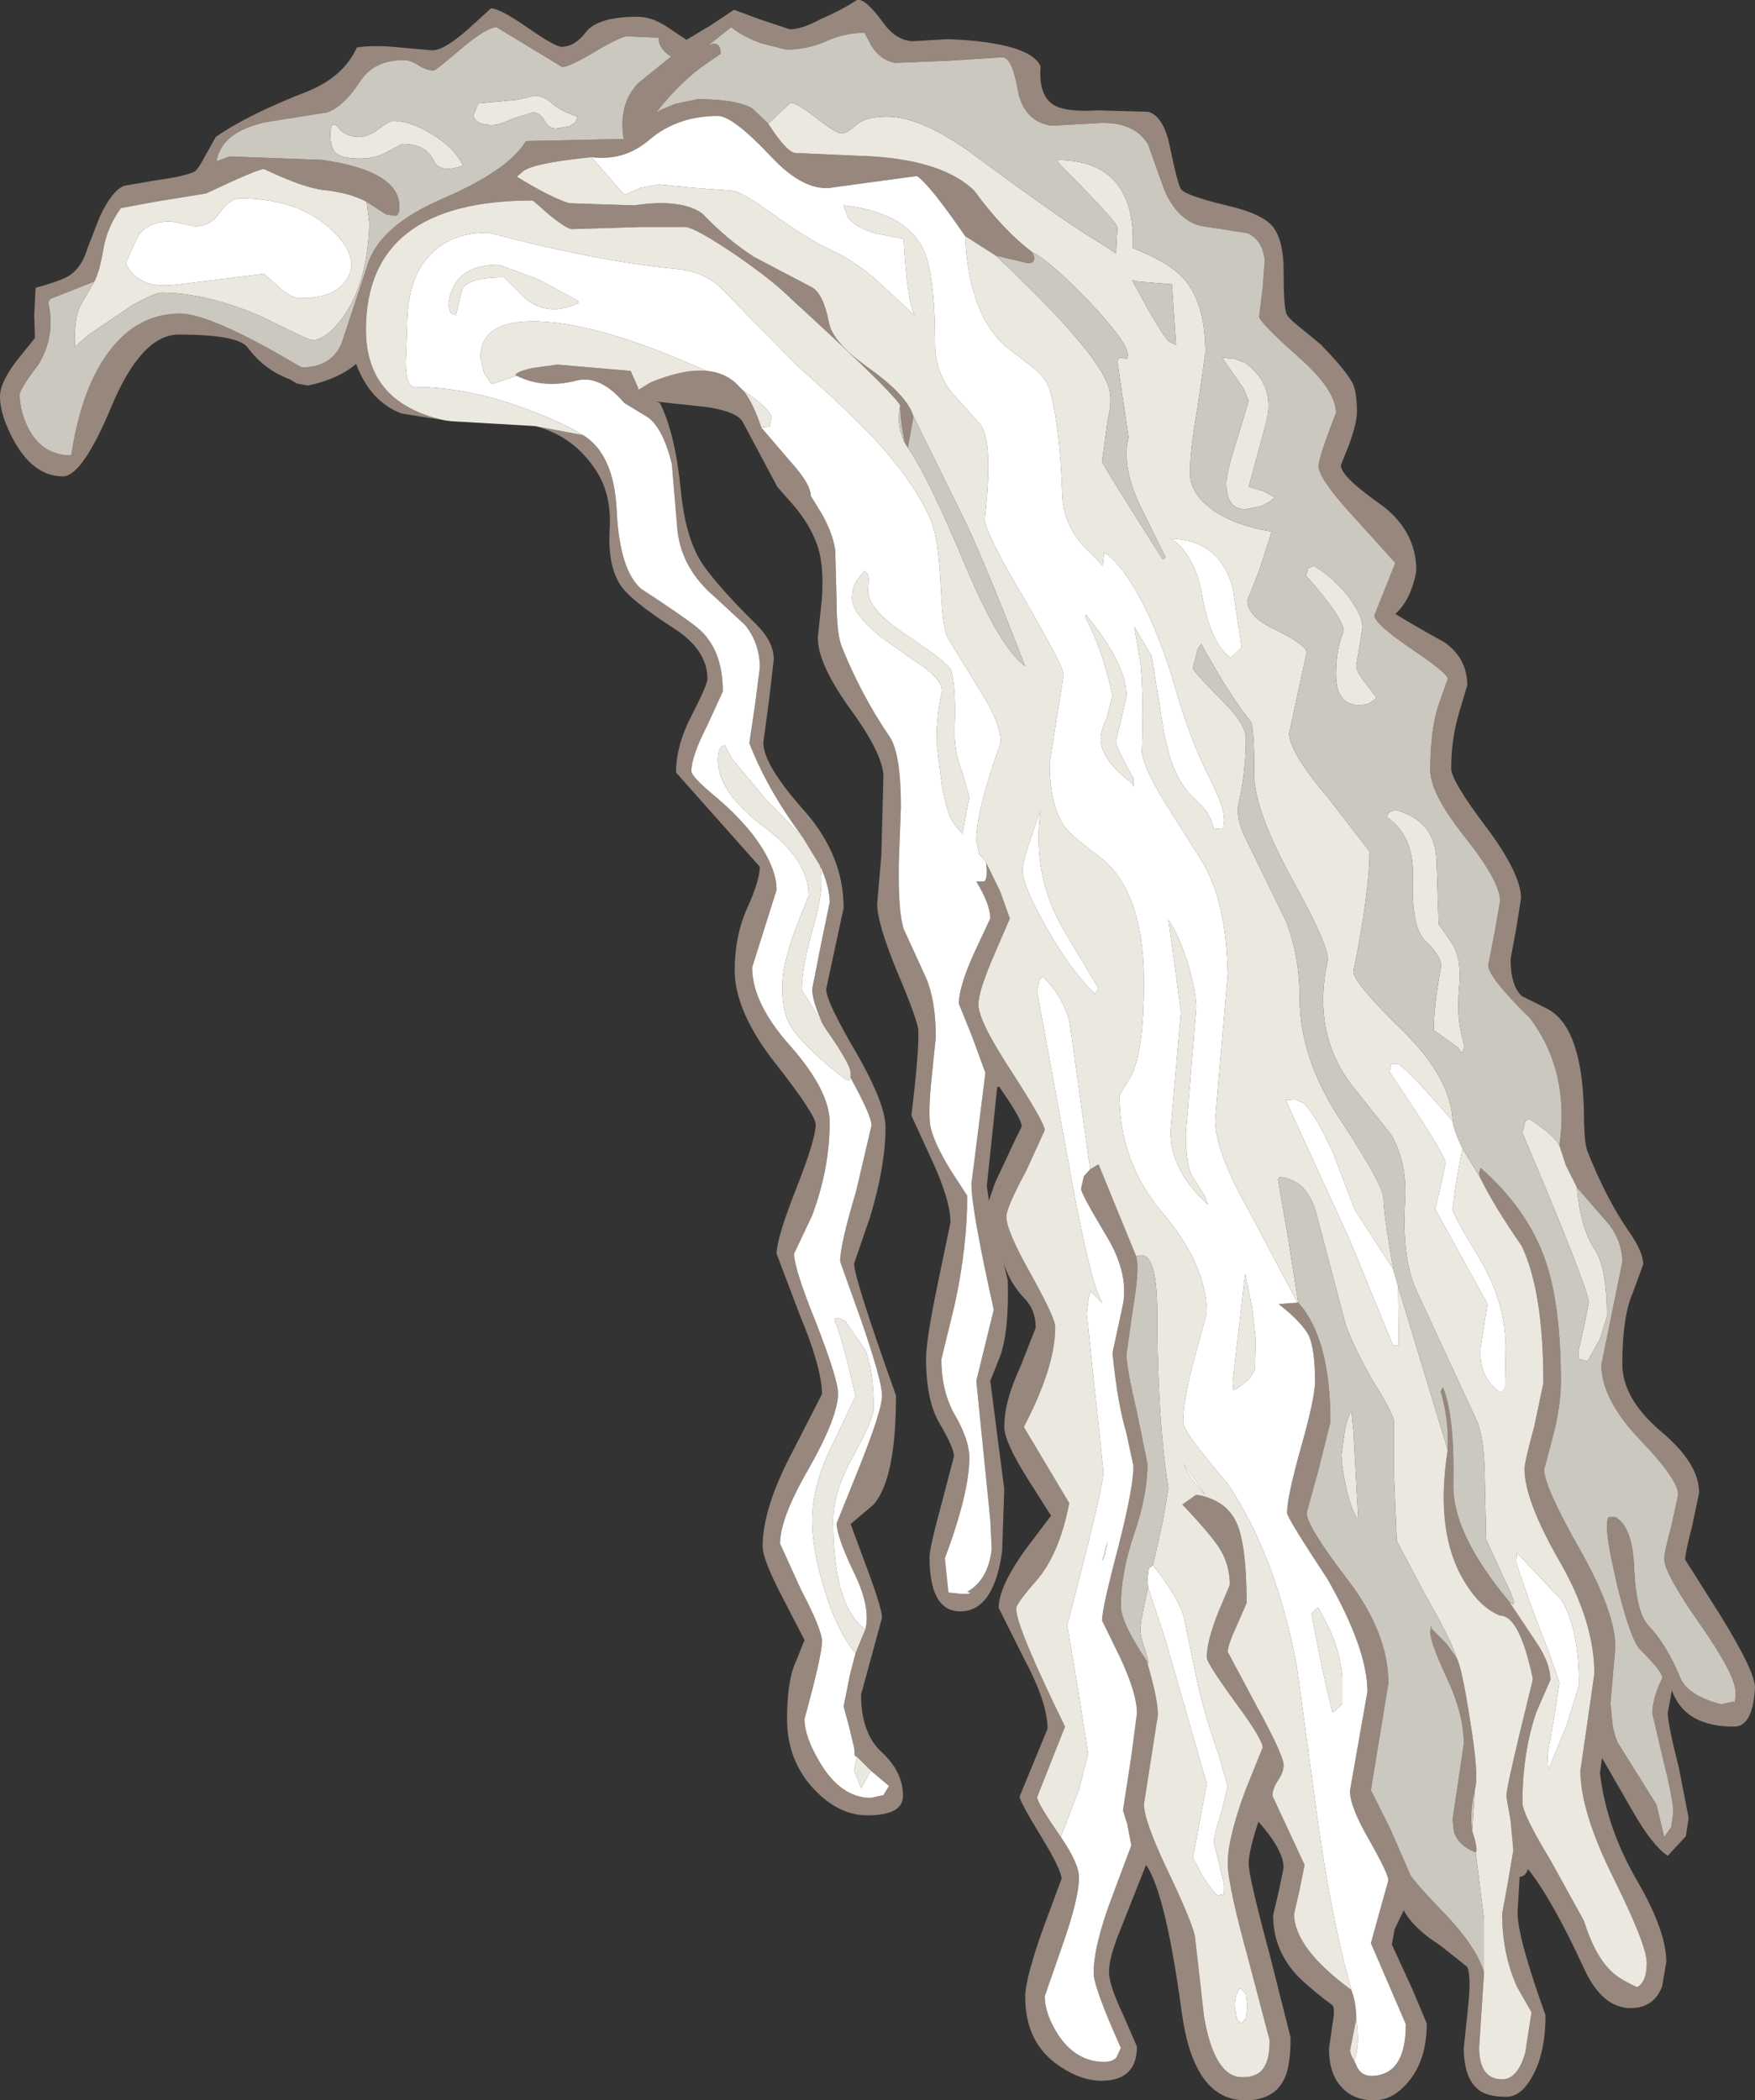 <?xml version="1.0" encoding="UTF-8" standalone="no"?>
<svg xmlns:ffdec="https://www.free-decompiler.com/flash" xmlns:xlink="http://www.w3.org/1999/xlink" ffdec:objectType="shape" height="150.35px" width="125.65px" xmlns="http://www.w3.org/2000/svg">
  <rect width="100%" height="100%" fill="#333333" stroke="none"/>
  <g transform="matrix(1.0, 0.0, 0.0, 1.0, 58.9, 52.1)">
    <path d="M-27.0 -22.0 L-30.15 -22.5 Q-32.4 -23.35 -33.4 -26.05 -34.7 -24.95 -36.85 -24.5 L-37.65 -24.65 -38.15 -24.95 Q-39.95 -25.6 -41.15 -27.2 -41.8 -28.15 -46.1 -28.15 -48.75 -28.15 -50.9 -23.05 -53.0 -18.0 -54.4 -18.0 -56.45 -18.0 -57.85 -20.45 -58.9 -22.35 -58.9 -23.7 -58.9 -24.75 -57.65 -26.35 L-56.4 -27.9 -56.45 -29.55 -56.35 -31.5 Q-54.9 -31.9 -54.25 -32.2 -53.1 -32.75 -52.65 -34.3 L-51.75 -36.6 Q-50.85 -38.5 -50.0 -38.8 L-47.7 -39.2 Q-45.8 -39.45 -45.0 -39.8 -44.75 -39.9 -44.15 -41.05 L-43.45 -42.3 Q-41.15 -43.9 -36.9 -45.55 -34.3 -46.6 -33.35 -48.7 -32.15 -48.9 -30.25 -48.7 L-28.0 -48.5 Q-27.15 -48.45 -25.4 -50.0 L-23.75 -51.5 Q-23.1 -51.5 -21.1 -50.1 -19.15 -48.75 -18.7 -48.75 -17.75 -48.75 -16.95 -49.8 -16.1 -50.9 -13.25 -50.9 -12.15 -50.9 -10.95 -50.05 L-9.75 -49.25 -8.0 -50.3 -6.35 -51.4 -4.45 -50.7 -2.35 -50.0 Q-1.5 -50.0 -0.1 -50.75 1.3 -51.35 2.45 -52.1 3.05 -52.25 4.35 -50.45 5.25 -49.2 6.45 -49.15 L9.0 -49.3 Q14.85 -49.05 15.6 -47.35 15.45 -45.35 16.45 -44.65 17.3 -44.05 19.65 -44.2 L23.3 -44.1 Q24.45 -43.8 24.9 -41.4 25.45 -38.75 25.7 -38.5 26.2 -38.05 28.9 -37.4 31.5 -36.8 32.25 -35.85 33.0 -34.85 33.0 -32.75 33.0 -30.2 33.2 -29.65 33.3 -29.35 34.25 -28.6 L35.65 -27.45 Q37.5 -25.55 37.95 -24.65 38.25 -24.0 38.25 -22.6 38.25 -21.85 37.7 -20.3 L37.1 -18.8 Q37.1 -18.0 39.8 -16.1 42.5 -14.2 42.5 -11.25 42.15 -9.2 41.0 -8.15 42.3 -7.35 44.55 -6.1 46.15 -4.95 46.15 -3.05 L45.6 -1.2 Q45.0 0.75 45.0 2.9 45.0 3.8 47.5 7.1 50.0 10.45 50.0 12.2 L49.65 14.4 49.25 16.55 Q49.25 18.45 50.05 19.2 L51.75 20.05 Q54.35 21.25 54.5 27.4 54.5 29.65 54.75 30.3 56.05 33.6 57.65 35.95 58.75 37.5 58.75 38.4 L58.0 40.45 Q57.25 42.15 57.25 45.55 57.25 48.0 60.0 50.35 62.75 52.65 62.75 54.75 L62.25 57.15 Q61.75 59.05 61.75 59.55 L64.25 63.5 Q66.75 67.55 66.75 68.7 66.6 71.5 65.25 71.5 61.7 71.5 60.8 68.9 L60.5 70.55 Q60.55 71.5 61.3 74.45 L62.0 78.05 61.8 79.35 60.5 80.75 Q59.4 80.0 58.05 77.65 L55.8 73.75 55.65 74.8 Q56.1 78.75 58.35 82.6 60.4 86.15 60.4 88.35 L60.1 90.1 Q59.5 91.65 57.85 91.65 55.8 91.65 54.5 88.8 52.25 83.9 50.5 81.7 50.3 82.25 49.9 82.25 L49.75 84.8 Q49.75 86.6 51.75 92.15 51.75 94.9 50.8 96.55 50.0 98.0 48.95 98.0 47.75 98.0 47.1 97.6 45.9 96.8 45.9 94.5 L46.2 91.65 Q46.45 89.4 46.15 88.7 L44.2 87.15 Q42.3 85.95 41.6 84.65 L40.95 86.0 40.75 87.1 42.2 90.25 43.25 92.75 Q43.25 95.35 41.95 96.9 40.85 98.25 39.5 98.25 37.95 98.25 37.1 97.25 36.25 96.3 36.25 94.55 L36.5 92.8 Q36.7 91.7 36.5 91.45 35.15 90.45 34.15 89.5 32.25 87.6 32.25 85.0 L32.65 83.3 33.0 81.6 Q33.0 80.35 31.2 78.3 30.5 80.4 30.5 81.3 30.5 82.25 32.0 87.8 L33.5 93.75 Q33.5 95.7 33.1 96.6 32.4 98.25 30.25 98.25 26.55 98.25 25.7 91.9 24.55 83.4 23.15 81.4 L21.25 86.2 Q20.5 88.05 20.5 89.05 20.5 90.0 21.5 92.1 L22.5 94.4 Q22.5 96.85 19.95 96.85 18.5 96.85 16.95 95.8 14.5 94.15 14.5 90.85 14.5 89.55 15.8 85.9 L17.1 82.4 Q17.1 81.75 15.6 79.3 14.1 76.85 14.1 76.5 L16.1 71.65 Q16.1 69.75 14.35 66.5 L12.6 63.0 Q12.6 61.5 14.5 58.85 L16.35 56.4 14.7 53.8 Q13.0 51.1 13.0 50.05 13.0 48.2 14.15 45.75 L15.25 42.95 Q15.25 41.65 14.45 40.85 13.4 39.75 12.95 38.3 L13.25 39.55 Q13.35 43.2 12.7 45.0 L12.0 46.75 12.5 50.65 13.0 54.5 12.85 58.95 Q12.25 63.25 9.85 63.25 7.65 63.25 7.65 59.35 7.65 58.7 8.55 55.4 L9.4 52.15 Q9.4 51.55 8.4 49.85 7.4 48.2 7.4 45.15 7.4 43.8 8.3 39.5 L9.15 35.4 Q9.15 33.8 7.75 30.8 L6.35 27.75 Q6.9 23.25 6.85 21.7 6.85 21.05 5.35 17.5 3.9 14.0 3.9 12.6 L4.2 9.15 4.35 3.4 Q4.25 1.75 1.9 -1.45 -0.35 -4.6 -0.35 -6.45 L-0.05 -9.3 Q0.1 -11.75 -0.4 -13.1 -0.9 -14.55 -2.15 -16.0 L-3.25 -17.25 -5.7 -21.85 Q-6.05 -22.6 -8.2 -22.95 L-11.9 -23.35 -11.65 -23.25 Q-10.55 -21.05 -10.15 -16.95 -9.8 -13.35 -8.45 -11.5 -7.2 -9.8 -4.75 -7.4 -3.5 -6.15 -3.5 -4.9 L-3.85 -1.9 -4.25 1.05 Q-4.25 2.65 -1.35 5.9 1.5 9.1 1.5 12.9 L0.25 18.7 Q0.25 19.6 2.4 23.25 4.5 26.9 4.5 28.6 4.5 31.35 3.4 35.0 L2.25 38.35 Q2.25 39.4 5.25 47.8 5.25 53.75 3.65 55.6 L2.0 57.0 3.15 60.1 Q4.25 63.05 4.25 63.7 L2.75 69.2 Q2.75 72.0 4.25 73.35 5.75 74.75 5.75 76.45 5.75 77.85 3.2 77.85 1.15 77.85 -0.6 76.0 -2.55 73.95 -2.55 70.95 -2.55 68.15 -1.9 66.8 L-1.3 65.3 -2.8 62.4 Q-4.3 59.55 -4.3 58.6 -4.3 55.85 -2.15 51.8 L-0.05 47.7 Q-0.05 45.85 -1.65 42.0 L-3.3 37.65 Q-3.3 36.55 -1.9 33.0 -0.5 29.45 -0.5 28.4 -0.5 27.7 -3.4 24.0 -6.3 20.3 -6.3 17.35 -6.3 14.9 -5.4 12.9 -4.5 10.9 -4.5 9.95 L-10.5 3.2 Q-10.5 1.25 -9.35 -0.95 -8.25 -3.1 -8.25 -3.5 -8.25 -5.6 -10.7 -7.15 -13.8 -9.15 -14.5 -10.25 -15.4 -11.65 -15.25 -14.2 -15.1 -16.75 -16.25 -18.45 -17.85 -20.9 -20.6 -21.6 L-17.15 -20.95 Q-14.95 -19.6 -14.75 -15.6 -14.55 -11.3 -13.0 -9.95 -10.0 -8.0 -8.95 -7.15 -7.15 -5.65 -7.15 -2.6 L-8.25 -0.2 Q-9.4 2.05 -9.4 3.1 -9.4 3.5 -7.65 4.95 -6.15 6.2 -5.0 7.65 -3.3 9.9 -3.3 11.6 L-5.05 17.15 Q-5.05 19.75 -2.25 22.85 0.5 26.0 0.5 28.25 0.5 31.55 -0.75 34.9 L-2.05 37.65 Q-2.05 38.7 -0.45 42.65 1.1 46.65 1.1 47.65 1.1 49.3 -0.95 52.95 -3.05 56.55 -3.05 58.4 L-1.55 61.7 Q-0.05 64.55 -0.05 65.4 -0.05 66.4 -1.3 70.95 -1.3 72.25 -0.15 74.15 1.35 76.6 3.45 76.6 L4.35 76.4 4.75 75.75 3.45 74.65 2.45 73.65 2.3 73.6 2.25 73.0 1.9 71.55 1.5 70.05 1.95 67.8 2.35 66.25 3.05 64.55 Q3.45 63.0 2.3 60.6 1.0 57.9 1.0 56.95 L2.65 52.85 Q4.25 48.85 4.25 47.8 4.25 46.75 2.75 42.4 L1.25 38.2 Q1.25 37.0 2.4 33.15 L3.5 28.45 Q3.5 27.8 2.0 25.05 L2.0 24.7 Q2.0 24.1 0.25 21.6 L0.0 21.2 Q-0.75 19.55 -0.75 18.7 L-0.1 15.4 0.5 12.5 Q0.5 11.35 -0.2 9.85 L-1.45 7.8 Q-3.95 4.45 -5.25 1.1 L-4.85 -1.6 -4.5 -4.3 Q-4.5 -6.05 -5.55 -7.35 L-7.65 -9.3 Q-10.1 -11.35 -10.4 -14.15 L-10.8 -18.9 Q-11.45 -21.5 -12.55 -22.25 L-14.2 -23.25 Q-15.95 -25.3 -17.65 -24.85 -20.0 -24.25 -21.9 -25.2 L-22.0 -25.25 Q-21.9 -25.5 -20.8 -25.75 L-19.0 -26.0 -13.75 -25.55 -13.2 -24.3 -13.2 -24.2 -12.25 -24.75 Q-9.95 -25.7 -8.3 -25.55 -7.15 -25.45 -6.3 -24.75 L-5.65 -24.1 Q-4.95 -23.2 -4.4 -21.5 L-2.3 -19.05 Q-0.85 -17.45 -0.85 -16.6 L-0.05 -15.3 Q0.75 -13.85 0.9 -12.7 L1.0 -8.95 Q1.0 -6.8 1.35 -5.85 2.75 -2.35 4.8 0.65 5.6 1.85 5.6 5.65 L5.45 9.7 Q5.4 13.2 5.8 14.4 L7.4 17.9 Q8.1 19.55 8.1 22.15 L7.8 25.05 Q7.55 27.45 7.7 28.45 7.9 29.6 9.15 31.65 L10.35 33.5 Q10.35 37.15 9.45 41.3 L8.5 45.2 Q8.5 47.55 9.5 49.25 10.5 51.0 10.5 52.25 10.5 54.75 8.75 59.45 L9.0 61.9 9.95 62.0 Q10.95 62.0 10.35 61.85 11.85 61.0 12.1 58.8 L12.0 56.7 11.0 46.75 12.25 41.65 Q10.65 34.5 10.65 32.65 L11.15 28.7 11.65 24.7 10.7 22.1 9.75 19.75 Q9.75 18.5 10.9 16.0 L12.0 13.65 Q12.0 12.65 11.0 11.0 L11.55 11.0 Q11.75 10.9 11.75 10.25 L11.7 9.65 12.7 11.7 13.4 13.65 12.3 16.2 Q11.15 18.85 11.15 19.8 11.15 21.0 13.55 24.65 15.9 28.3 15.9 28.8 L14.55 31.75 Q13.15 34.35 13.15 35.0 13.15 36.0 14.9 39.1 16.65 42.25 16.65 42.9 16.65 45.75 14.4 50.05 L17.65 55.5 Q16.95 59.15 15.3 61.05 13.85 62.7 13.85 63.05 13.85 64.35 17.35 71.5 L15.35 76.55 Q15.35 76.95 17.05 79.4 18.35 81.3 18.35 82.3 18.35 83.8 17.15 87.2 L15.9 90.8 Q15.9 92.05 16.85 93.55 18.15 95.5 20.15 95.5 20.8 95.5 21.05 95.15 L21.35 94.5 Q19.4 90.15 19.4 89.15 19.4 87.15 20.75 83.6 L22.1 80.0 21.8 78.45 21.5 77.5 22.1 73.6 22.5 70.55 Q22.5 69.1 21.25 66.45 L20.0 63.9 Q20.0 63.05 21.15 58.7 22.25 54.4 22.25 52.85 L21.75 50.5 Q21.1 48.35 20.75 44.75 L21.45 41.5 Q22.0 39.15 20.3 36.35 18.5 33.35 18.5 33.0 L18.7 32.1 19.15 31.6 19.75 31.25 22.45 37.85 22.45 37.9 22.5 38.15 Q22.65 38.95 22.2 41.65 L21.75 44.85 Q21.75 45.8 22.5 49.0 L23.25 52.7 Q23.25 54.95 22.3 57.7 21.35 60.5 21.35 62.85 21.35 64.05 23.2 66.8 24.0 69.5 24.0 70.65 L23.5 73.85 23.0 77.05 Q23.0 78.2 24.6 81.6 26.4 85.35 26.65 86.5 L27.3 92.25 Q28.05 96.6 30.05 96.6 31.3 96.6 31.7 95.7 32.0 95.15 32.0 93.95 L30.5 88.25 Q29.0 82.8 29.0 81.3 29.0 79.5 30.25 76.1 L31.5 73.0 Q31.5 72.4 29.5 69.7 27.5 66.95 27.5 66.55 27.5 65.35 28.35 63.25 L29.15 61.35 Q29.15 59.95 28.45 58.8 27.8 57.75 25.75 55.6 L26.75 54.9 Q28.9 55.25 29.65 56.95 30.35 58.55 30.35 62.65 L29.7 64.15 Q29.0 65.65 29.0 66.15 L31.0 69.9 Q33.0 73.55 33.0 74.25 33.0 74.75 32.6 75.35 32.2 75.95 32.2 76.45 L34.5 81.4 34.15 83.15 33.75 84.9 Q33.75 87.35 37.85 90.35 38.2 91.25 38.2 92.45 L37.75 94.7 37.85 95.05 38.05 95.4 38.3 95.95 Q38.65 96.5 39.25 96.5 41.75 96.5 41.75 92.8 L39.25 87.0 40.5 82.5 Q40.5 82.05 39.15 79.65 37.75 77.25 37.75 76.1 L39.0 69.0 Q39.0 65.95 36.15 60.95 33.25 56.55 33.25 56.2 33.25 55.05 34.25 51.5 35.25 47.95 35.25 46.8 35.25 44.5 34.8 43.5 34.3 42.55 32.65 41.25 L34.0 41.15 34.05 41.15 Q36.35 43.7 36.35 49.7 L35.5 53.1 34.65 56.2 Q34.65 57.15 37.6 61.0 40.5 64.8 40.5 68.4 L39.25 76.05 40.65 78.85 42.0 81.95 Q42.0 82.25 44.3 84.65 46.8 87.2 47.35 89.1 L47.0 94.45 Q47.0 96.75 48.65 96.75 49.75 96.75 50.3 94.85 L50.75 91.95 49.7 90.1 Q48.65 87.75 48.65 84.9 L49.05 82.7 49.45 80.35 49.25 78.2 48.95 76.5 Q48.95 75.95 49.9 72.0 L50.85 68.1 Q49.9 63.55 48.5 63.55 47.1 63.0 46.0 61.2 43.8 57.7 44.75 51.7 44.85 49.55 44.25 47.5 L44.4 47.2 Q45.25 49.2 45.15 54.2 45.1 57.7 49.15 62.55 L51.15 65.55 Q52.1 67.0 52.1 68.15 L51.1 70.45 Q50.1 73.35 50.1 76.95 50.1 77.75 52.1 81.05 L54.5 85.4 Q55.3 87.95 56.5 89.05 57.0 89.55 58.3 90.15 59.0 89.8 59.0 88.4 59.0 87.15 56.65 82.4 54.25 77.6 54.25 74.65 L54.75 71.2 55.25 67.7 Q55.25 64.0 52.75 59.65 50.25 55.3 50.25 53.05 50.25 52.55 50.95 50.0 L51.6 46.9 Q51.6 40.35 50.05 37.1 48.05 34.2 47.1 32.25 L47.0 31.9 47.1 31.5 Q50.5 34.5 51.75 38.15 52.85 41.35 52.85 46.8 52.85 48.6 52.25 50.85 L51.65 53.1 Q51.65 54.3 54.2 58.8 56.75 63.3 56.75 65.8 L56.4 69.85 56.55 71.35 Q56.75 72.45 57.05 72.85 L59.7 77.1 60.25 79.4 60.75 78.7 60.9 77.65 Q60.9 76.75 60.15 73.75 L59.4 70.55 Q59.4 69.5 60.1 68.05 60.25 67.7 58.5 65.95 57.85 65.25 56.95 61.65 56.15 58.3 56.15 57.2 56.15 56.55 56.3 56.5 L56.75 56.5 Q58.0 57.2 58.1 60.2 58.25 63.4 59.15 64.3 60.4 65.6 61.4 68.0 61.95 69.3 64.35 69.9 L65.2 69.7 Q65.35 70.0 65.35 69.0 65.35 67.8 62.8 64.15 60.25 60.5 60.25 59.5 60.25 59.0 60.75 57.2 L61.25 54.9 Q61.25 53.8 58.5 50.95 55.75 48.05 55.75 45.6 L57.25 38.25 Q57.25 36.8 56.3 35.55 L54.0 32.9 53.2 31.3 52.75 29.9 Q53.5 24.6 50.65 20.8 47.65 17.85 47.65 17.0 L48.1 14.7 48.5 12.4 Q48.5 11.0 46.0 7.85 43.5 4.7 43.5 3.05 43.5 0.0 44.15 -1.8 L44.75 -3.5 Q44.75 -3.9 42.15 -5.65 39.5 -7.45 39.5 -8.05 L41.0 -11.8 38.25 -14.85 Q35.5 -17.8 35.5 -18.75 35.5 -19.3 36.75 -22.55 36.75 -24.2 34.0 -26.6 31.25 -29.05 31.25 -29.45 L31.5 -31.45 31.65 -33.45 Q31.5 -34.9 30.45 -35.4 L27.6 -35.85 Q25.6 -36.0 24.5 -38.4 L23.3 -41.75 Q22.35 -43.35 19.95 -43.3 L16.4 -43.1 Q14.35 -43.4 13.95 -45.75 13.55 -48.0 12.85 -48.0 L8.95 -47.75 5.15 -47.6 Q4.15 -47.8 3.5 -48.8 L3.0 -49.75 Q1.55 -49.75 0.25 -49.15 -1.1 -48.55 -2.6 -48.55 L-4.4 -49.0 Q-5.65 -49.45 -6.55 -50.15 L-8.2 -48.85 Q-7.3 -49.25 -7.3 -48.25 L-8.75 -47.25 Q-10.5 -45.9 -11.95 -44.0 L-11.65 -44.2 -10.6 -44.65 -8.95 -45.0 Q-6.2 -45.0 -5.05 -44.35 L-3.9 -43.25 Q-2.65 -41.3 -2.0 -41.15 L3.65 -40.9 Q8.7 -40.55 10.85 -38.45 12.9 -35.65 15.0 -34.05 15.4 -33.35 14.75 -33.25 L12.4 -33.8 10.2 -35.2 Q7.65 -38.9 6.75 -39.5 L0.85 -38.7 Q-1.25 -38.25 -3.75 -40.95 -6.45 -43.8 -7.5 -43.8 -10.4 -43.8 -12.4 -42.1 -14.2 -40.55 -16.55 -40.85 -21.0 -40.4 -21.55 -39.75 L-21.9 -39.45 Q-19.45 -37.95 -18.15 -37.55 L-13.5 -37.4 Q-10.1 -37.9 -8.6 -36.8 -6.85 -34.95 -4.9 -33.7 L-0.8 -31.55 Q0.05 -31.1 0.45 -29.0 0.7 -27.6 3.3 -25.75 6.05 -23.8 6.5 -22.3 L6.1 -20.05 5.9 -20.35 Q5.55 -21.9 5.55 -23.15 L5.55 -23.1 Q4.75 -24.3 -2.25 -30.7 -3.6 -32.05 -6.3 -33.9 -9.05 -35.75 -9.8 -35.85 L-13.05 -35.85 -17.95 -35.7 Q-18.3 -35.7 -19.55 -36.7 L-20.75 -37.75 Q-32.7 -37.75 -32.7 -28.5 -32.7 -23.2 -27.0 -22.0 M-52.15 -31.95 L-55.3 -30.7 -55.45 -30.45 Q-54.9 -28.05 -56.15 -26.0 -57.5 -24.25 -57.5 -23.8 -57.45 -22.65 -56.95 -21.6 -55.95 -19.5 -53.8 -19.5 -53.05 -24.45 -51.0 -27.05 -49.0 -29.65 -46.0 -29.65 -44.25 -29.65 -39.75 -27.2 L-37.3 -25.8 Q-35.2 -25.8 -34.45 -27.5 L-32.5 -33.4 Q-31.5 -36.05 -27.15 -37.9 -22.45 -39.95 -21.25 -42.0 L-14.25 -42.15 Q-14.65 -44.65 -13.2 -46.15 L-10.85 -48.05 Q-11.75 -48.6 -11.75 -49.4 L-14.0 -49.5 Q-14.45 -49.5 -16.3 -48.4 -18.15 -47.3 -18.65 -47.3 L-20.95 -48.7 -23.35 -50.15 Q-24.05 -50.15 -25.9 -48.6 -27.7 -47.05 -27.85 -47.05 -28.35 -47.05 -28.9 -47.4 -29.5 -47.8 -30.0 -47.8 -32.1 -47.8 -33.1 -46.3 -34.3 -44.45 -35.5 -44.05 L-39.9 -43.35 Q-43.05 -42.65 -43.4 -40.55 L-42.45 -40.9 -35.8 -40.65 Q-30.3 -39.85 -30.3 -37.3 -30.3 -36.7 -30.6 -36.65 L-31.25 -36.75 -32.65 -37.65 Q-33.85 -38.3 -35.75 -38.5 -37.15 -38.65 -40.0 -40.0 -40.45 -40.0 -44.15 -38.25 L-47.85 -37.65 -50.25 -37.2 Q-51.25 -35.8 -51.5 -34.25 -51.8 -32.55 -52.15 -31.95 M13.45 26.9 L12.65 25.7 12.5 25.7 11.75 32.8 11.9 33.85 12.35 32.55 13.85 29.35 14.25 28.55 Q14.25 28.15 13.45 26.9 M45.35 66.5 Q45.75 67.15 46.35 71.05 47.0 75.05 46.7 75.95 46.3 77.7 46.5 79.0 L46.5 78.95 Q46.95 80.35 46.75 80.5 45.55 80.05 45.2 79.05 L45.1 78.15 45.5 75.45 45.9 72.75 Q45.9 70.6 44.7 68.05 43.5 65.45 43.5 64.75 L43.55 64.25 43.6 64.5 44.65 65.55 45.4 66.6 45.35 66.5" fill="#97877d" fill-rule="evenodd" stroke="none"/>
    <path d="M-27.0 -22.0 Q-32.7 -23.2 -32.7 -28.5 -32.7 -37.75 -20.75 -37.75 L-19.55 -36.7 Q-18.3 -35.7 -17.95 -35.7 L-13.05 -35.85 -9.8 -35.85 Q-9.05 -35.75 -6.3 -33.9 -3.6 -32.05 -2.25 -30.7 4.75 -24.3 5.55 -23.1 5.25 -21.6 5.9 -20.35 L6.1 -20.05 Q7.55 -18.0 10.35 -11.3 12.7 -5.75 14.5 -4.4 11.3 -12.65 9.9 -15.4 L6.5 -22.3 Q6.05 -23.8 3.3 -25.75 0.7 -27.6 0.45 -29.0 0.05 -31.1 -0.8 -31.55 L-4.9 -33.7 Q-6.85 -34.95 -8.6 -36.8 -10.1 -37.9 -13.5 -37.4 L-18.15 -37.55 Q-19.45 -37.95 -21.9 -39.45 L-21.55 -39.75 Q-21.0 -40.4 -16.55 -40.85 L-14.2 -38.15 -13.05 -38.65 -11.75 -38.9 -9.2 -38.65 -6.55 -38.45 Q-5.9 -38.45 -3.75 -36.9 -1.05 -34.95 0.6 -34.2 2.65 -33.25 4.5 -31.45 L6.6 -29.5 Q6.05 -30.45 5.8 -35.0 L3.75 -35.4 Q2.3 -35.85 1.8 -36.55 L1.5 -37.4 Q5.85 -36.9 7.15 -34.35 8.05 -32.6 8.05 -27.45 8.05 -25.6 9.15 -24.1 L11.25 -21.75 Q12.25 -20.6 11.6 -14.95 11.6 -14.0 14.45 -9.2 17.25 -4.35 17.25 -3.8 L16.75 -0.65 16.25 2.5 Q16.25 5.5 17.3 7.05 17.8 7.75 19.65 9.1 23.0 11.5 23.0 18.25 23.0 22.9 22.15 24.8 L21.25 26.3 Q21.25 31.15 24.4 34.8 27.5 38.5 27.5 41.9 L26.65 45.0 Q25.8 48.15 25.8 49.7 25.8 50.4 28.95 54.05 32.45 59.2 33.95 67.2 L35.4 77.9 Q36.35 84.95 37.85 90.35 33.75 87.35 33.75 84.9 L34.15 83.15 34.5 81.4 32.2 76.45 Q32.2 75.95 32.6 75.35 33.0 74.75 33.0 74.25 33.0 73.55 31.0 69.9 L29.0 66.15 Q29.0 65.65 29.7 64.15 L30.35 62.65 Q30.35 58.55 29.65 56.95 28.9 55.25 26.75 54.9 L25.75 55.6 Q27.8 57.75 28.45 58.8 29.15 59.95 29.15 61.35 L28.35 63.25 Q27.5 65.35 27.5 66.55 27.5 66.95 29.5 69.7 31.5 72.4 31.5 73.0 L30.25 76.1 Q29.0 79.5 29.0 81.3 29.0 82.8 30.5 88.25 L32.0 93.95 Q32.0 95.15 31.7 95.7 31.3 96.6 30.05 96.6 28.05 96.6 27.3 92.25 L26.65 86.5 Q26.4 85.35 24.6 81.6 23.0 78.2 23.0 77.05 L23.5 73.85 24.0 70.65 Q24.0 69.5 23.2 66.8 L23.35 67.0 23.1 66.05 Q22.75 65.1 22.75 64.55 22.75 63.95 23.3 61.55 L24.5 65.15 27.5 75.6 26.5 80.9 27.3 82.35 Q27.95 83.35 28.3 83.6 L28.6 83.5 Q28.75 83.9 28.75 82.9 L28.4 81.35 28.0 79.8 Q28.0 79.3 28.5 77.8 L29.0 75.8 28.35 73.5 Q27.45 71.0 26.85 68.45 L25.85 63.6 Q25.4 62.15 23.65 59.95 L24.35 56.8 24.75 54.45 Q23.95 49.3 23.95 41.85 23.95 37.15 22.45 37.85 L19.75 31.25 19.15 31.6 17.7 21.2 Q17.25 19.25 15.75 17.8 L15.5 18.05 15.35 18.9 17.45 30.3 Q19.15 39.95 20.05 41.2 L19.2 40.35 19.05 40.75 18.9 41.9 20.1 53.25 Q20.1 54.4 17.5 64.25 L18.25 68.65 19.0 73.45 18.35 76.0 17.05 79.4 Q15.35 76.95 15.35 76.55 L17.35 71.5 Q13.85 64.35 13.85 63.05 13.85 62.7 15.3 61.05 16.95 59.15 17.65 55.5 L14.4 50.05 Q16.65 45.75 16.65 42.9 16.65 42.25 14.9 39.1 13.15 36.0 13.15 35.0 13.15 34.35 14.55 31.75 L15.9 28.8 Q15.9 28.3 13.55 24.65 11.15 21.0 11.15 19.8 11.15 18.85 12.3 16.2 L13.4 13.65 12.7 11.7 11.7 9.65 11.7 9.6 11.2 9.05 11.0 8.05 Q11.0 5.95 12.75 1.05 12.75 -0.15 11.7 -1.95 L8.95 -6.45 Q8.6 -7.05 8.45 -10.15 8.3 -13.45 7.8 -14.7 6.7 -17.45 3.6 -20.8 1.7 -22.8 -1.8 -25.9 L-7.05 -31.25 Q-8.3 -32.65 -10.5 -32.85 -16.2 -33.4 -23.95 -35.45 -26.35 -35.45 -27.8 -34.15 -29.75 -32.45 -29.75 -28.8 L-29.85 -26.2 Q-29.85 -24.4 -29.2 -24.4 -25.55 -24.4 -21.45 -22.9 -18.8 -21.95 -17.15 -20.95 L-20.6 -21.6 -26.6 -21.95 -27.0 -22.0 M10.2 -35.2 L12.4 -33.8 Q19.75 -26.9 20.5 -24.3 20.75 -23.4 20.4 -22.0 L20.0 -19.05 Q20.0 -18.9 24.35 -12.05 L24.55 -12.2 22.9 -15.55 Q21.35 -18.6 21.9 -20.8 L21.1 -26.2 Q21.15 -26.65 21.7 -26.4 L21.8 -26.45 21.85 -26.7 Q21.8 -27.65 19.0 -30.6 16.3 -33.4 15.0 -34.05 12.9 -35.65 10.85 -38.45 8.7 -40.55 3.65 -40.9 L-2.0 -41.15 Q-2.65 -41.3 -3.9 -43.25 L-2.3 -44.75 Q-1.85 -44.75 -0.45 -43.65 0.95 -42.55 1.35 -42.55 1.75 -42.55 2.4 -43.15 3.05 -43.75 4.6 -43.75 7.1 -43.75 10.85 -41.0 17.45 -36.1 20.2 -34.5 L21.0 -33.95 21.1 -35.8 Q21.1 -36.2 17.1 -40.2 L16.75 -40.65 Q22.45 -40.65 22.2 -34.35 24.45 -33.45 25.5 -32.5 27.4 -30.8 27.4 -26.85 L26.85 -23.0 Q26.3 -19.9 26.3 -18.25 26.3 -16.9 27.6 -15.85 29.15 -14.55 32.15 -14.05 L31.25 -11.25 30.4 -9.1 Q30.4 -7.95 32.55 -6.95 34.65 -5.9 34.65 -5.4 L33.4 0.4 Q33.4 1.75 36.3 5.15 L39.15 8.85 Q39.15 11.8 38.0 17.45 38.0 18.25 41.5 21.65 45.0 25.1 45.1 28.15 41.95 24.5 41.25 24.1 L40.7 24.05 40.6 24.65 Q44.6 30.6 44.6 31.15 L44.25 32.8 43.85 34.45 47.6 41.25 47.1 44.4 Q46.95 46.5 48.55 47.6 L48.85 47.3 48.9 44.4 Q48.9 41.1 47.0 37.95 45.1 34.8 45.1 34.5 L45.3 32.85 45.8 30.1 47.1 32.25 Q48.05 34.2 50.05 37.1 51.6 40.35 51.6 46.9 L50.95 50.0 Q50.25 52.55 50.25 53.05 50.25 55.3 52.75 59.65 55.25 64.0 55.25 67.7 L54.75 71.2 54.25 74.65 Q54.25 77.6 56.65 82.4 59.0 87.15 59.0 88.4 59.0 89.8 58.3 90.15 57.0 89.55 56.5 89.05 55.3 87.95 54.5 85.4 L52.1 81.05 Q50.1 77.75 50.1 76.95 50.1 73.35 51.1 70.45 L52.1 68.15 Q52.1 67.0 51.15 65.55 L49.15 62.55 Q49.95 63.25 48.85 61.05 L47.5 58.1 47.4 53.5 Q47.35 50.8 46.85 49.65 L42.5 40.25 Q41.45 37.95 41.7 33.8 41.85 31.2 40.75 29.2 L38.3 26.1 Q34.95 22.2 36.15 16.7 36.35 15.8 33.7 11.0 30.9 5.9 30.9 3.4 30.9 -0.05 30.65 -0.45 29.3 -2.05 27.1 -6.0 L26.85 -5.65 26.5 -4.25 Q26.75 -3.8 28.75 -1.8 30.3 -0.25 30.3 0.8 30.3 3.1 29.8 5.3 29.55 6.4 30.2 7.75 L33.15 13.8 Q34.15 16.3 34.15 19.35 34.15 23.7 37.15 28.2 40.15 32.75 40.15 33.7 40.15 34.7 40.85 38.75 L39.45 36.6 38.1 34.5 36.55 30.45 Q35.25 27.6 34.4 26.85 L33.8 26.6 33.15 26.65 37.75 36.7 40.85 44.25 41.0 44.2 41.25 44.25 41.2 40.0 44.75 51.7 Q43.8 57.7 46.0 61.2 47.1 63.0 48.5 63.55 49.9 63.55 50.85 68.1 L49.9 72.0 Q48.95 75.95 48.95 76.5 L49.25 78.2 49.45 80.35 49.05 82.7 48.65 84.9 Q48.65 87.75 49.7 90.1 L50.75 91.95 50.3 94.85 Q49.75 96.75 48.65 96.75 47.0 96.75 47.0 94.45 L47.35 89.1 47.35 85.3 46.75 80.5 Q46.95 80.35 46.5 78.95 L46.7 75.95 Q47.0 75.05 46.35 71.05 45.75 67.15 45.35 66.5 45.05 65.4 43.05 61.9 L41.1 58.2 40.9 53.4 40.9 49.65 Q40.85 49.1 39.6 47.1 38.15 44.65 37.45 42.75 L35.4 35.0 Q34.8 32.4 32.75 32.15 L32.6 32.3 33.35 36.7 34.05 41.15 34.0 41.15 30.45 34.45 Q28.1 30.3 28.1 28.05 L29.0 17.65 Q28.9 12.4 27.15 9.55 L24.35 5.1 Q23.0 2.85 22.85 1.75 23.0 -2.05 22.75 -4.7 L22.3 -7.25 23.55 -5.15 24.15 -1.45 Q24.5 1.1 25.0 2.5 25.6 4.2 26.75 5.2 27.75 6.05 28.0 7.25 L28.65 7.2 28.7 7.05 28.75 6.65 Q28.75 5.65 27.75 3.7 26.35 0.95 25.35 -2.5 24.1 -6.85 22.55 -9.6 21.25 -11.9 20.15 -12.55 L20.05 -11.6 19.15 -12.55 Q17.2 -14.3 17.15 -16.8 17.0 -21.35 16.3 -24.05 16.05 -25.0 15.05 -25.8 L13.1 -27.3 Q10.45 -29.65 10.2 -35.2 M52.75 29.9 L53.2 31.3 54.0 32.9 Q54.25 35.8 55.25 37.3 56.15 38.6 56.15 42.15 L55.65 43.75 54.75 45.35 54.3 45.2 54.15 45.25 54.1 44.65 54.5 42.9 54.85 41.15 Q54.85 40.2 50.1 29.0 L50.3 28.15 50.6 28.0 Q52.35 29.15 52.75 29.9 M38.05 95.4 L37.85 95.05 37.75 94.7 38.2 92.45 Q38.5 94.3 38.05 95.4 M-4.4 -21.5 Q-4.95 -23.2 -5.65 -24.1 -4.15 -23.15 -3.65 -22.3 L-3.8 -21.55 -4.4 -21.5 M-8.3 -25.55 Q-9.95 -25.7 -12.25 -24.75 L-13.2 -24.3 -13.75 -25.55 -19.0 -26.0 -20.8 -25.75 Q-21.9 -25.5 -22.0 -25.25 L-21.9 -25.2 -23.7 -24.6 -24.25 -25.4 -24.5 -26.5 Q-24.5 -29.1 -20.75 -29.1 -17.0 -29.1 -10.9 -26.65 L-8.3 -25.55 M-1.45 7.8 L-0.2 9.85 Q0.15 11.35 -0.6 14.0 -1.5 17.1 -1.5 18.75 L0.0 21.2 0.25 21.6 Q2.0 24.1 2.0 24.7 L2.0 25.05 1.9 25.25 1.6 25.15 Q-1.45 22.75 -2.3 21.35 -2.9 20.35 -2.9 18.55 -2.9 17.0 -1.95 14.4 L-1.0 12.0 Q-1.0 9.45 -4.25 7.05 -7.5 4.6 -7.5 2.3 -7.5 1.3 -7.0 1.25 L-6.5 2.2 -4.0 5.2 -1.45 7.8 M3.05 64.55 L2.35 66.25 Q1.0 64.65 0.05 61.45 -0.75 58.7 -0.75 56.75 -0.75 54.15 0.8 51.1 L2.35 47.85 Q1.45 43.8 0.85 42.4 0.9 42.15 1.25 42.3 L1.6 42.45 3.05 44.55 Q3.65 46.0 3.65 48.7 3.65 49.5 2.2 52.1 0.75 54.7 0.75 56.75 0.75 62.85 3.05 64.55 M2.45 73.65 L3.45 74.65 2.75 75.9 2.25 74.65 2.45 73.65 M22.15 -32.05 L23.35 -29.85 Q24.45 -27.95 24.8 -27.65 L25.3 -27.4 25.0 -31.75 22.55 -31.95 22.15 -32.05 M29.55 -26.4 L30.3 -26.1 Q32.45 -24.45 31.75 -21.85 L30.5 -17.25 31.55 -16.95 32.35 -16.5 31.95 -16.15 31.35 -15.85 30.25 -15.65 Q28.9 -15.65 28.9 -17.5 28.9 -18.3 29.7 -20.75 L30.5 -23.4 30.15 -24.25 28.6 -26.5 29.55 -26.4 M3.0 -11.25 L3.25 -10.95 3.3 -10.65 3.25 -9.8 Q3.25 -8.45 6.05 -6.6 9.0 -4.65 9.2 -4.1 9.55 -2.95 9.45 0.0 9.4 1.75 9.95 3.05 L10.5 4.95 10.0 7.6 9.4 6.85 Q8.95 6.3 8.55 4.2 L8.15 1.1 Q8.15 -1.0 8.55 -2.65 8.55 -3.55 6.5 -4.85 L4.1 -6.55 Q2.1 -8.2 2.1 -9.3 2.1 -9.95 2.4 -10.5 L3.0 -11.25 M18.85 -8.1 Q21.75 -4.55 21.75 -2.3 L21.4 -0.7 21.0 0.9 Q21.0 1.45 22.25 3.6 22.25 4.6 22.2 4.0 19.9 2.3 19.9 0.75 19.9 0.25 20.35 -0.75 L20.75 -2.3 Q20.0 -5.75 18.8 -7.9 L18.85 -8.1 M29.2 -5.0 L30.0 -5.75 29.35 -10.05 Q28.4 -13.45 24.9 -13.55 26.65 -12.5 27.2 -9.3 27.8 -6.05 29.2 -5.0 M37.6 -9.45 Q38.65 -8.05 38.65 -7.2 L38.45 -5.95 38.2 -4.45 Q38.2 -4.05 38.75 -3.35 L39.65 -2.15 Q39.2 -1.7 38.75 -1.65 36.75 -1.4 36.75 -3.85 36.75 -5.65 37.3 -6.9 37.3 -7.85 34.6 -10.9 L34.75 -11.4 35.15 -11.6 Q36.45 -10.85 37.6 -9.45 M-52.15 -31.95 Q-51.8 -32.55 -51.5 -34.25 -51.25 -35.8 -50.25 -37.2 L-47.85 -37.65 -44.15 -38.25 Q-40.45 -40.0 -40.0 -40.0 -37.15 -38.65 -35.75 -38.5 -33.85 -38.3 -32.65 -37.65 L-32.45 -36.1 Q-32.6 -31.85 -34.3 -29.45 -35.55 -27.75 -36.55 -27.75 -36.8 -27.75 -40.2 -29.45 -44.15 -31.15 -47.35 -31.15 -47.75 -31.15 -49.35 -30.3 L-52.6 -28.1 -53.55 -27.25 Q-53.6 -29.5 -53.1 -30.3 L-52.15 -31.95 M-45.0 -35.9 L-45.65 -36.05 -46.65 -36.25 Q-48.45 -36.25 -49.1 -35.05 L-49.9 -33.25 Q-49.0 -31.4 -46.4 -31.7 L-40.0 -32.5 -39.0 -31.6 Q-38.05 -30.75 -37.4 -30.75 -35.3 -30.75 -34.35 -31.75 -33.75 -32.4 -33.75 -33.15 -33.75 -34.45 -35.5 -35.95 -37.85 -37.9 -41.75 -37.9 -42.4 -37.9 -43.15 -36.9 -43.85 -35.85 -45.0 -35.9 M-17.55 -43.75 L-17.7 -43.35 -18.15 -43.05 -19.1 -42.9 Q-19.6 -42.9 -19.9 -43.45 -20.25 -44.05 -20.75 -44.05 L-22.2 -43.6 Q-23.15 -43.15 -23.65 -43.15 -24.9 -43.15 -25.0 -43.85 L-24.65 -44.7 -21.95 -44.95 -20.6 -45.25 Q-20.05 -45.25 -19.5 -44.8 -18.8 -44.15 -17.55 -43.75 M-17.5 -30.55 L-17.5 -30.4 Q-19.6 -29.4 -21.25 -30.7 L-22.8 -32.25 Q-25.6 -32.25 -25.85 -31.25 L-26.25 -29.55 -26.65 -29.7 -26.8 -30.3 Q-26.45 -33.15 -23.2 -33.15 L-20.35 -32.1 -17.5 -30.55 M-27.85 -40.6 Q-28.4 -41.8 -30.1 -41.8 L-31.15 -41.25 Q-31.95 -40.75 -33.15 -40.75 -34.35 -40.75 -34.8 -41.1 -35.25 -41.45 -35.25 -42.5 -35.25 -43.5 -34.75 -43.05 -34.2 -42.3 -33.2 -42.3 -32.55 -42.3 -31.8 -42.85 -31.05 -43.45 -30.75 -43.45 -29.5 -43.45 -27.9 -42.45 -26.3 -41.45 -25.75 -40.25 -27.4 -39.65 -27.85 -40.6 M40.85 5.95 L41.25 5.95 Q43.85 6.75 43.95 9.5 L44.1 14.05 45.1 15.5 Q45.7 16.5 45.6 18.2 45.4 20.35 45.65 21.55 L45.9 22.65 Q45.9 23.65 45.5 22.9 L44.25 22.0 43.75 21.65 Q43.75 20.0 44.25 17.2 44.4 16.45 43.15 15.25 42.15 14.3 42.25 10.9 42.4 7.75 40.4 6.4 40.45 6.0 40.85 5.95 M24.75 13.75 Q25.55 14.9 26.2 17.05 26.75 19.0 26.75 20.05 L26.0 29.0 Q26.0 31.4 26.5 32.15 L27.35 33.5 27.6 34.15 Q24.9 31.7 24.9 28.9 L25.65 20.35 25.3 17.7 24.75 13.75 M15.6 5.9 Q14.3 9.5 14.3 10.15 14.3 11.3 16.05 14.35 17.85 17.5 19.5 19.05 L19.75 18.65 17.3 14.55 Q14.95 10.55 15.6 5.9 M30.25 39.1 L30.75 41.5 31.0 43.8 30.95 45.85 Q30.75 46.6 29.65 47.3 L29.4 47.4 29.35 46.85 30.2 39.5 30.25 39.1 M37.45 54.25 Q37.15 52.85 37.15 52.0 L37.4 50.2 Q37.65 49.2 37.85 48.9 L38.0 50.3 38.35 56.75 Q37.8 55.9 37.45 54.25 M25.8 52.65 L25.95 52.9 Q26.15 53.6 27.4 54.9 L25.8 52.65 M36.35 64.65 Q37.1 66.4 37.2 68.05 L37.2 69.9 36.5 70.5 Q35.7 67.3 35.0 63.4 L35.35 63.05 35.5 63.0 36.35 64.65 M20.0 59.65 L20.4 58.2 20.2 59.3 20.0 59.65 M29.95 90.25 Q29.75 90.25 29.65 90.65 29.5 91.0 29.5 91.5 L29.65 92.4 29.95 92.75 30.3 92.4 30.4 91.5 30.3 90.65 29.95 90.25 M49.7 59.05 L49.65 59.75 Q50.75 63.1 51.95 66.05 L52.75 68.35 52.35 70.95 51.9 73.5 Q51.9 74.5 52.0 74.5 L53.3 71.3 54.15 68.55 Q54.15 64.5 52.9 62.45 L49.7 59.05" fill="#ebe8e0" fill-rule="evenodd" stroke="none"/>
    <path d="M-16.55 -40.85 Q-14.2 -40.55 -12.4 -42.1 -10.4 -43.8 -7.5 -43.8 -6.45 -43.8 -3.75 -40.95 -1.25 -38.25 0.85 -38.7 L6.75 -39.5 Q7.65 -38.9 10.2 -35.2 10.45 -29.65 13.1 -27.3 L15.05 -25.8 Q16.05 -25.0 16.3 -24.05 17.0 -21.35 17.15 -16.8 17.2 -14.3 19.15 -12.55 L20.05 -11.6 20.15 -12.55 Q21.25 -11.9 22.55 -9.6 24.1 -6.85 25.35 -2.5 26.35 0.95 27.75 3.7 28.75 5.65 28.75 6.65 L28.7 7.05 28.65 7.2 28.0 7.25 Q27.75 6.05 26.75 5.2 25.6 4.2 25.0 2.5 24.5 1.1 24.15 -1.45 L23.55 -5.15 22.3 -7.25 22.75 -4.7 Q23.0 -2.05 22.85 1.75 23.0 2.85 24.35 5.1 L27.15 9.55 Q28.9 12.4 29.0 17.65 L28.1 28.05 Q28.1 30.3 30.45 34.45 L34.0 41.15 32.65 41.25 Q34.3 42.55 34.8 43.5 35.25 44.5 35.25 46.8 35.25 47.95 34.25 51.5 33.25 55.05 33.25 56.2 33.25 56.55 36.15 60.95 39.0 65.95 39.0 69.0 L37.75 76.1 Q37.75 77.25 39.15 79.65 40.5 82.05 40.5 82.5 L39.25 87.0 41.75 92.8 Q41.75 96.5 39.25 96.5 38.65 96.5 38.3 95.95 L38.05 95.4 Q38.5 94.3 38.2 92.45 38.2 91.25 37.85 90.35 36.35 84.95 35.4 77.9 L33.95 67.2 Q32.45 59.2 28.95 54.05 25.8 50.4 25.8 49.7 25.8 48.15 26.65 45.0 L27.5 41.9 Q27.5 38.5 24.4 34.8 21.25 31.15 21.25 26.3 L22.15 24.8 Q23.0 22.9 23.0 18.25 23.0 11.5 19.65 9.1 17.8 7.75 17.3 7.05 16.25 5.5 16.25 2.5 L16.75 -0.65 17.25 -3.8 Q17.25 -4.35 14.45 -9.2 11.6 -14.0 11.6 -14.95 12.25 -20.6 11.25 -21.75 L9.15 -24.1 Q8.05 -25.6 8.05 -27.45 8.05 -32.6 7.15 -34.35 5.85 -36.9 1.5 -37.4 L1.8 -36.55 Q2.3 -35.85 3.75 -35.4 L5.8 -35.0 Q6.05 -30.45 6.6 -29.5 L4.5 -31.45 Q2.65 -33.25 0.6 -34.2 -1.05 -34.95 -3.75 -36.9 -5.9 -38.45 -6.55 -38.45 L-9.2 -38.65 -11.75 -38.9 -13.05 -38.65 -14.2 -38.15 -16.55 -40.85 M19.15 31.6 L18.7 32.1 18.5 33.0 Q18.5 33.35 20.3 36.35 22.0 39.15 21.45 41.5 L20.75 44.75 Q21.1 48.35 21.75 50.5 L22.25 52.85 Q22.25 54.4 21.15 58.7 20.0 63.05 20.0 63.9 L21.25 66.45 Q22.5 69.1 22.5 70.55 L22.1 73.6 21.5 77.5 21.8 78.45 22.1 80.0 20.75 83.6 Q19.4 87.15 19.4 89.15 19.4 90.15 21.35 94.5 L21.05 95.15 Q20.8 95.5 20.15 95.5 18.15 95.5 16.85 93.55 15.9 92.05 15.9 90.8 L17.15 87.2 Q18.35 83.8 18.35 82.3 18.35 81.3 17.05 79.4 L18.35 76.0 19.0 73.45 18.25 68.65 17.5 64.25 Q20.1 54.4 20.1 53.25 L18.9 41.9 19.05 40.75 19.2 40.35 20.05 41.2 Q19.15 39.95 17.45 30.3 L15.35 18.9 15.5 18.05 15.75 17.8 Q17.25 19.25 17.7 21.2 L19.15 31.6 M11.7 9.65 L11.75 10.25 Q11.75 10.9 11.55 11.0 L11.0 11.0 Q12.0 12.65 12.0 13.65 L10.9 16.0 Q9.75 18.5 9.75 19.75 L10.7 22.1 11.65 24.7 11.15 28.7 10.65 32.65 Q10.65 34.5 12.25 41.65 L11.0 46.75 12.0 56.7 12.1 58.8 Q11.85 61.0 10.35 61.85 10.95 62.0 9.95 62.0 L9.0 61.9 8.75 59.45 Q10.5 54.75 10.5 52.25 10.5 51.0 9.5 49.25 8.5 47.55 8.5 45.2 L9.45 41.3 Q10.35 37.15 10.35 33.5 L9.15 31.65 Q7.9 29.6 7.7 28.45 7.55 27.45 7.8 25.05 L8.1 22.15 Q8.1 19.55 7.4 17.9 L5.8 14.4 Q5.4 13.2 5.45 9.7 L5.6 5.65 Q5.6 1.85 4.8 0.65 2.75 -2.35 1.35 -5.85 1.0 -6.8 1.0 -8.95 L0.9 -12.7 Q0.75 -13.85 -0.05 -15.3 L-0.85 -16.6 Q-0.85 -17.45 -2.3 -19.05 L-4.4 -21.5 -3.8 -21.55 -3.65 -22.3 Q-4.15 -23.15 -5.65 -24.1 L-6.3 -24.75 Q-7.15 -25.45 -8.3 -25.55 L-10.9 -26.65 Q-17.0 -29.1 -20.75 -29.1 -24.5 -29.1 -24.5 -26.5 L-24.25 -25.4 -23.7 -24.6 -21.9 -25.2 Q-20.0 -24.25 -17.65 -24.85 -15.95 -25.3 -14.2 -23.25 L-12.55 -22.25 Q-11.45 -21.5 -10.8 -18.9 L-10.4 -14.15 Q-10.1 -11.35 -7.65 -9.3 L-5.55 -7.35 Q-4.5 -6.05 -4.5 -4.3 L-4.85 -1.6 -5.25 1.1 Q-3.95 4.45 -1.45 7.8 L-4.0 5.2 -6.5 2.2 -7.0 1.25 Q-7.5 1.3 -7.5 2.3 -7.5 4.6 -4.25 7.05 -1.0 9.45 -1.0 12.0 L-1.95 14.4 Q-2.9 17.0 -2.9 18.55 -2.9 20.35 -2.3 21.35 -1.45 22.75 1.6 25.15 L1.9 25.25 2.0 25.05 Q3.5 27.8 3.5 28.45 L2.4 33.15 Q1.25 37.0 1.25 38.2 L2.75 42.4 Q4.25 46.75 4.25 47.8 4.25 48.85 2.65 52.85 L1.0 56.95 Q1.0 57.9 2.3 60.6 3.45 63.0 3.05 64.55 0.75 62.85 0.75 56.75 0.75 54.7 2.2 52.1 3.65 49.5 3.65 48.7 3.65 46.0 3.05 44.55 L1.6 42.45 1.25 42.3 Q0.9 42.15 0.85 42.4 1.45 43.8 2.35 47.85 L0.8 51.1 Q-0.75 54.15 -0.75 56.75 -0.75 58.7 0.05 61.45 1.0 64.65 2.35 66.25 L1.95 67.8 1.5 70.05 1.9 71.55 2.25 73.0 2.3 73.6 2.45 73.65 2.25 74.65 2.75 75.9 3.45 74.65 4.75 75.75 4.35 76.4 3.45 76.6 Q1.35 76.6 -0.15 74.15 -1.3 72.25 -1.3 70.95 -0.05 66.4 -0.05 65.4 -0.05 64.55 -1.55 61.7 L-3.05 58.4 Q-3.05 56.55 -0.95 52.95 1.1 49.3 1.1 47.65 1.1 46.65 -0.45 42.65 -2.05 38.7 -2.05 37.65 L-0.75 34.9 Q0.5 31.55 0.5 28.25 0.5 26.0 -2.25 22.85 -5.05 19.75 -5.05 17.15 L-3.3 11.6 Q-3.3 9.9 -5.0 7.65 -6.15 6.2 -7.65 4.95 -9.4 3.5 -9.4 3.1 -9.4 2.05 -8.25 -0.2 L-7.15 -2.6 Q-7.15 -5.65 -8.95 -7.15 -10.0 -8.0 -13.0 -9.95 -14.55 -11.3 -14.75 -15.6 -14.95 -19.6 -17.15 -20.95 -18.8 -21.95 -21.45 -22.9 -25.55 -24.4 -29.2 -24.4 -29.85 -24.4 -29.85 -26.2 L-29.75 -28.8 Q-29.75 -32.45 -27.8 -34.15 -26.35 -35.45 -23.95 -35.45 -16.2 -33.4 -10.5 -32.85 -8.3 -32.65 -7.05 -31.25 L-1.8 -25.9 Q1.7 -22.8 3.6 -20.8 6.7 -17.45 7.8 -14.7 8.3 -13.45 8.45 -10.15 8.6 -7.05 8.95 -6.45 L11.7 -1.95 Q12.75 -0.15 12.75 1.05 11.0 5.95 11.0 8.05 L11.2 9.05 11.7 9.6 11.7 9.65 M-12.25 -24.75 L-13.2 -24.2 -13.2 -24.3 -12.25 -24.75 M-0.2 9.85 Q0.5 11.35 0.5 12.5 L-0.1 15.4 -0.75 18.7 Q-0.75 19.55 0.0 21.2 L-1.5 18.75 Q-1.5 17.1 -0.6 14.0 0.15 11.35 -0.2 9.85 M45.1 28.15 Q45.2 28.85 45.8 30.1 L45.3 32.85 45.1 34.5 Q45.1 34.8 47.0 37.95 48.9 41.1 48.9 44.4 L48.85 47.3 48.55 47.6 Q46.95 46.5 47.1 44.4 L47.6 41.25 43.85 34.45 44.25 32.8 44.6 31.15 Q44.6 30.6 40.6 24.65 L40.7 24.05 41.25 24.1 Q41.95 24.5 45.1 28.15 M3.0 -11.25 L2.4 -10.5 Q2.1 -9.95 2.1 -9.3 2.1 -8.2 4.1 -6.55 L6.5 -4.85 Q8.55 -3.55 8.55 -2.65 8.15 -1.0 8.15 1.1 L8.55 4.2 Q8.95 6.3 9.4 6.85 L10.0 7.6 10.5 4.95 9.95 3.05 Q9.4 1.75 9.45 0.0 9.55 -2.95 9.2 -4.1 9.0 -4.65 6.05 -6.6 3.25 -8.45 3.25 -9.8 L3.3 -10.65 3.25 -10.95 3.0 -11.25 M18.85 -8.1 L18.8 -7.9 Q20.0 -5.75 20.75 -2.3 L20.35 -0.75 Q19.9 0.25 19.9 0.75 19.9 2.3 22.2 4.0 22.25 4.6 22.25 3.6 21.0 1.45 21.0 0.9 L21.4 -0.7 21.75 -2.3 Q21.75 -4.55 18.85 -8.1 M29.2 -5.0 Q27.8 -6.05 27.2 -9.3 26.65 -12.5 24.9 -13.55 28.4 -13.45 29.35 -10.05 L30.0 -5.75 29.2 -5.0 M-45.0 -35.9 Q-43.85 -35.85 -43.15 -36.9 -42.4 -37.9 -41.75 -37.9 -37.85 -37.9 -35.5 -35.95 -33.75 -34.45 -33.75 -33.15 -33.75 -32.4 -34.35 -31.75 -35.3 -30.75 -37.4 -30.75 -38.05 -30.75 -39.0 -31.6 L-40.0 -32.5 -46.4 -31.7 Q-49.0 -31.4 -49.9 -33.25 L-49.1 -35.05 Q-48.45 -36.25 -46.65 -36.25 L-45.65 -36.05 -45.0 -35.9 M-17.5 -30.55 L-20.35 -32.1 -23.2 -33.15 Q-26.45 -33.15 -26.8 -30.3 L-26.65 -29.7 -26.25 -29.55 -25.85 -31.25 Q-25.6 -32.25 -22.8 -32.25 L-21.25 -30.7 Q-19.6 -29.4 -17.5 -30.4 L-17.5 -30.55 M40.85 38.75 L41.2 40.0 41.25 44.25 41.0 44.2 40.85 44.25 37.75 36.7 33.15 26.65 33.8 26.6 34.4 26.85 Q35.25 27.6 36.55 30.45 L38.1 34.5 39.45 36.6 40.85 38.75 M24.75 13.75 L25.3 17.7 25.65 20.35 24.9 28.9 Q24.9 31.7 27.6 34.15 L27.35 33.5 26.5 32.15 Q26.0 31.4 26.0 29.0 L26.75 20.05 Q26.75 19.0 26.2 17.05 25.55 14.9 24.75 13.75 M15.6 5.9 Q14.95 10.55 17.3 14.55 L19.75 18.65 19.5 19.05 Q17.85 17.5 16.05 14.35 14.3 11.3 14.3 10.15 14.3 9.5 15.6 5.9 M30.25 39.1 L30.2 39.5 29.35 46.85 29.4 47.4 29.65 47.3 Q30.75 46.6 30.95 45.85 L31.0 43.8 30.75 41.5 30.25 39.1 M25.8 52.65 L27.4 54.9 Q26.15 53.6 25.95 52.9 L25.8 52.65 M23.3 61.55 L23.25 60.9 23.35 60.15 23.65 59.95 Q25.4 62.15 25.85 63.6 L26.85 68.45 Q27.45 71.0 28.35 73.5 L29.0 75.8 28.5 77.8 Q28.0 79.3 28.0 79.8 L28.4 81.35 28.75 82.9 Q28.75 83.9 28.6 83.5 L28.3 83.6 Q27.95 83.35 27.3 82.35 L26.5 80.9 27.5 75.6 24.5 65.15 23.3 61.55 M20.0 59.65 L20.2 59.3 20.4 58.2 20.0 59.65 M36.35 64.65 L35.5 63.0 35.35 63.05 35.0 63.4 Q35.7 67.3 36.5 70.5 L37.2 69.9 37.2 68.05 Q37.1 66.4 36.35 64.65 M29.95 90.25 L30.3 90.65 30.4 91.5 30.3 92.4 29.95 92.75 29.65 92.4 29.5 91.5 Q29.5 91.0 29.65 90.65 29.75 90.25 29.95 90.25 M49.7 59.05 L52.9 62.45 Q54.15 64.5 54.15 68.55 L53.3 71.3 52.0 74.5 Q51.9 74.5 51.9 73.5 L52.35 70.95 52.75 68.35 51.95 66.05 Q50.75 63.1 49.65 59.75 L49.7 59.05" fill="#ffffff" fill-rule="evenodd" stroke="none"/>
    <path d="M5.55 -23.1 L5.55 -23.15 Q5.55 -21.9 5.9 -20.35 5.25 -21.6 5.55 -23.1 M6.1 -20.05 L6.5 -22.3 9.9 -15.4 Q11.3 -12.65 14.5 -4.4 12.7 -5.75 10.35 -11.3 7.55 -18.0 6.1 -20.05 M12.4 -33.8 L14.75 -33.25 Q15.4 -33.35 15.0 -34.05 16.3 -33.4 19.0 -30.6 21.8 -27.65 21.85 -26.7 L21.8 -26.45 21.7 -26.4 Q21.15 -26.65 21.1 -26.2 L21.9 -20.8 Q21.35 -18.6 22.9 -15.55 L24.55 -12.2 24.35 -12.05 Q20.0 -18.9 20.0 -19.05 L20.4 -22.0 Q20.75 -23.4 20.5 -24.3 19.75 -26.9 12.4 -33.8 M-3.9 -43.25 L-5.05 -44.35 Q-6.2 -45.0 -8.95 -45.0 L-10.6 -44.65 -11.65 -44.2 -11.95 -44.0 Q-10.5 -45.9 -8.75 -47.25 L-7.3 -48.25 Q-7.3 -49.25 -8.2 -48.85 L-6.55 -50.15 Q-5.65 -49.45 -4.4 -49.0 L-2.6 -48.55 Q-1.1 -48.55 0.25 -49.15 1.55 -49.75 3.0 -49.75 L3.5 -48.8 Q4.15 -47.8 5.15 -47.6 L8.95 -47.75 12.85 -48.0 Q13.55 -48.0 13.95 -45.75 14.35 -43.4 16.4 -43.1 L19.95 -43.3 Q22.35 -43.35 23.3 -41.75 L24.5 -38.4 Q25.6 -36.0 27.6 -35.85 L30.45 -35.4 Q31.5 -34.9 31.65 -33.45 L31.5 -31.45 31.25 -29.45 Q31.25 -29.05 34.0 -26.6 36.75 -24.2 36.75 -22.55 35.5 -19.3 35.5 -18.75 35.5 -17.8 38.25 -14.85 L41.0 -11.8 39.5 -8.05 Q39.5 -7.45 42.15 -5.65 44.75 -3.9 44.75 -3.5 L44.15 -1.8 Q43.5 0.0 43.5 3.05 43.5 4.7 46.0 7.85 48.5 11.0 48.5 12.4 L48.1 14.7 47.65 17.0 Q47.65 17.85 50.65 20.8 53.5 24.6 52.75 29.9 52.35 29.15 50.6 28.0 L50.3 28.15 50.1 29.0 Q54.85 40.2 54.85 41.15 L54.5 42.9 54.1 44.65 54.15 45.25 54.3 45.2 54.75 45.35 55.65 43.75 56.15 42.15 Q56.15 38.6 55.25 37.3 54.25 35.8 54.0 32.9 L56.3 35.55 Q57.25 36.8 57.25 38.25 L55.75 45.6 Q55.75 48.05 58.5 50.95 61.25 53.8 61.25 54.9 L60.75 57.2 Q60.25 59.0 60.25 59.5 60.25 60.5 62.8 64.15 65.35 67.8 65.35 69.0 65.35 70.0 65.2 69.7 L64.35 69.9 Q61.95 69.3 61.4 68.0 60.4 65.6 59.15 64.3 58.25 63.4 58.1 60.2 58.0 57.2 56.75 56.5 L56.3 56.5 Q56.15 56.55 56.15 57.2 56.15 58.3 56.95 61.65 57.85 65.25 58.5 65.95 60.25 67.7 60.1 68.05 59.4 69.5 59.4 70.55 L60.15 73.75 Q60.9 76.75 60.9 77.65 L60.75 78.7 60.25 79.4 59.7 77.1 57.05 72.85 Q56.75 72.45 56.55 71.35 L56.4 69.85 56.75 65.8 Q56.75 63.3 54.2 58.8 51.65 54.3 51.65 53.1 L52.25 50.85 Q52.85 48.6 52.85 46.8 52.85 41.35 51.75 38.15 50.5 34.5 47.1 31.5 L47.0 31.9 47.1 32.25 45.8 30.1 Q45.2 28.85 45.1 28.15 45.0 25.1 41.5 21.65 38.0 18.25 38.0 17.45 39.15 11.8 39.15 8.85 L36.3 5.15 Q33.4 1.75 33.4 0.4 L34.65 -5.4 Q34.65 -5.9 32.55 -6.95 30.4 -7.95 30.4 -9.1 L31.25 -11.25 32.15 -14.05 Q29.15 -14.55 27.6 -15.85 26.3 -16.9 26.3 -18.25 26.3 -19.9 26.85 -23.0 L27.4 -26.85 Q27.4 -30.8 25.5 -32.5 24.45 -33.45 22.2 -34.35 22.45 -40.65 16.75 -40.65 L17.1 -40.2 Q21.1 -36.2 21.1 -35.8 L21.0 -33.95 20.2 -34.5 Q17.45 -36.1 10.85 -41.0 7.1 -43.75 4.6 -43.75 3.05 -43.75 2.4 -43.15 1.75 -42.55 1.35 -42.55 0.95 -42.55 -0.45 -43.65 -1.85 -44.75 -2.3 -44.75 L-3.9 -43.25 M49.15 62.55 Q45.1 57.7 45.15 54.2 45.25 49.2 44.4 47.2 L44.25 47.5 Q44.85 49.55 44.75 51.7 L41.2 40.0 40.85 38.75 Q40.15 34.7 40.15 33.7 40.15 32.75 37.15 28.2 34.15 23.7 34.15 19.35 34.15 16.3 33.15 13.8 L30.2 7.75 Q29.55 6.4 29.8 5.3 30.3 3.1 30.3 0.8 30.3 -0.25 28.75 -1.8 26.75 -3.8 26.5 -4.25 L26.85 -5.65 27.1 -6.0 Q29.3 -2.05 30.65 -0.45 30.9 -0.05 30.9 3.4 30.9 5.9 33.7 11.0 36.35 15.8 36.15 16.7 34.95 22.2 38.3 26.1 L40.75 29.2 Q41.85 31.2 41.7 33.8 41.45 37.95 42.5 40.25 L46.85 49.65 Q47.35 50.8 47.4 53.5 L47.5 58.1 48.85 61.05 Q49.95 63.25 49.15 62.55 M47.35 89.1 Q46.8 87.2 44.3 84.65 42.0 82.25 42.0 81.95 L40.65 78.85 39.25 76.05 40.5 68.4 Q40.5 64.8 37.6 61.0 34.65 57.15 34.65 56.2 L35.5 53.1 36.35 49.7 Q36.35 43.7 34.05 41.15 L33.35 36.7 32.6 32.3 32.75 32.15 Q34.8 32.4 35.4 35.0 L37.45 42.75 Q38.15 44.65 39.6 47.1 40.85 49.1 40.9 49.65 L40.9 53.4 41.1 58.2 43.05 61.9 Q45.05 65.4 45.35 66.5 L45.4 66.6 44.65 65.55 43.6 64.5 43.55 64.25 43.5 64.75 Q43.5 65.45 44.7 68.05 45.9 70.6 45.9 72.75 L45.5 75.45 45.1 78.15 45.2 79.05 Q45.55 80.05 46.75 80.5 L47.35 85.3 47.35 89.1 M23.2 66.8 Q21.35 64.05 21.35 62.85 21.35 60.5 22.3 57.7 23.25 54.95 23.25 52.7 L22.5 49.0 Q21.75 45.8 21.75 44.85 L22.2 41.65 Q22.65 38.95 22.5 38.15 L22.45 37.9 22.45 37.85 Q23.95 37.15 23.95 41.85 23.95 49.3 24.75 54.45 L24.35 56.8 23.65 59.95 23.35 60.15 23.25 60.9 23.3 61.55 Q22.75 63.95 22.75 64.55 22.75 65.1 23.1 66.05 L23.35 67.0 23.2 66.8 M22.15 -32.05 L22.55 -31.95 25.0 -31.75 25.3 -27.4 24.8 -27.65 Q24.45 -27.95 23.35 -29.85 L22.15 -32.05 M29.55 -26.4 L28.6 -26.5 30.15 -24.25 30.5 -23.4 29.7 -20.75 Q28.9 -18.3 28.9 -17.5 28.9 -15.65 30.25 -15.65 L31.35 -15.85 31.95 -16.15 32.35 -16.5 31.55 -16.95 30.5 -17.25 31.75 -21.85 Q32.45 -24.45 30.3 -26.1 L29.55 -26.4 M37.6 -9.45 Q36.45 -10.85 35.15 -11.6 L34.75 -11.4 34.6 -10.9 Q37.3 -7.85 37.3 -6.9 36.75 -5.65 36.75 -3.85 36.75 -1.4 38.75 -1.65 39.2 -1.7 39.65 -2.15 L38.75 -3.35 Q38.2 -4.05 38.2 -4.45 L38.45 -5.95 38.65 -7.2 Q38.65 -8.05 37.6 -9.45 M-32.65 -37.65 L-31.25 -36.75 -30.6 -36.65 Q-30.3 -36.7 -30.3 -37.3 -30.3 -39.85 -35.8 -40.65 L-42.45 -40.9 -43.4 -40.55 Q-43.05 -42.65 -39.9 -43.35 L-35.5 -44.05 Q-34.3 -44.45 -33.1 -46.3 -32.1 -47.8 -30.0 -47.8 -29.5 -47.8 -28.9 -47.4 -28.35 -47.05 -27.85 -47.05 -27.7 -47.05 -25.9 -48.6 -24.05 -50.15 -23.35 -50.15 L-20.95 -48.7 -18.65 -47.3 Q-18.15 -47.3 -16.3 -48.4 -14.45 -49.5 -14.0 -49.5 L-11.75 -49.4 Q-11.75 -48.6 -10.85 -48.05 L-13.2 -46.15 Q-14.65 -44.65 -14.25 -42.15 L-21.25 -42.0 Q-22.45 -39.95 -27.15 -37.9 -31.5 -36.05 -32.5 -33.4 L-34.45 -27.5 Q-35.2 -25.8 -37.3 -25.8 L-39.75 -27.2 Q-44.25 -29.65 -46.0 -29.65 -49.0 -29.65 -51.0 -27.05 -53.05 -24.45 -53.8 -19.5 -55.95 -19.5 -56.95 -21.6 -57.45 -22.65 -57.5 -23.8 -57.5 -24.25 -56.15 -26.0 -54.9 -28.05 -55.45 -30.45 L-55.3 -30.7 -52.15 -31.95 -53.1 -30.3 Q-53.6 -29.5 -53.55 -27.25 L-52.6 -28.1 -49.35 -30.3 Q-47.75 -31.15 -47.35 -31.15 -44.15 -31.15 -40.2 -29.45 -36.8 -27.75 -36.55 -27.75 -35.55 -27.75 -34.3 -29.45 -32.6 -31.85 -32.45 -36.1 L-32.65 -37.65 M-17.55 -43.75 Q-18.8 -44.15 -19.5 -44.8 -20.05 -45.25 -20.6 -45.25 L-21.95 -44.95 -24.65 -44.7 -25.0 -43.85 Q-24.9 -43.15 -23.65 -43.15 -23.15 -43.15 -22.2 -43.6 L-20.75 -44.05 Q-20.25 -44.05 -19.9 -43.45 -19.6 -42.9 -19.1 -42.9 L-18.15 -43.05 -17.7 -43.35 -17.55 -43.75 M-27.85 -40.6 Q-27.4 -39.65 -25.75 -40.25 -26.3 -41.45 -27.9 -42.45 -29.5 -43.45 -30.75 -43.45 -31.05 -43.45 -31.8 -42.85 -32.55 -42.3 -33.2 -42.3 -34.2 -42.3 -34.75 -43.05 -35.25 -43.5 -35.25 -42.5 -35.25 -41.45 -34.8 -41.1 -34.35 -40.75 -33.15 -40.75 -31.95 -40.75 -31.15 -41.25 L-30.1 -41.8 Q-28.4 -41.8 -27.85 -40.6 M40.85 5.95 Q40.45 6.0 40.4 6.4 42.4 7.75 42.25 10.9 42.15 14.3 43.15 15.25 44.4 16.45 44.25 17.2 43.75 20.0 43.75 21.65 L44.25 22.0 45.5 22.9 Q45.9 23.65 45.9 22.65 L45.65 21.55 Q45.4 20.35 45.6 18.2 45.7 16.5 45.1 15.5 L44.1 14.05 43.95 9.5 Q43.85 6.75 41.25 5.95 L40.85 5.95 M46.7 75.95 L46.5 78.95 46.5 79.0 Q46.3 77.7 46.7 75.95 M37.45 54.25 Q37.8 55.9 38.35 56.75 L38.0 50.3 37.85 48.9 Q37.65 49.2 37.4 50.2 L37.15 52.0 Q37.15 52.85 37.45 54.25" fill="#cbc8c0" fill-rule="evenodd" stroke="none"/>
  </g>
</svg>
